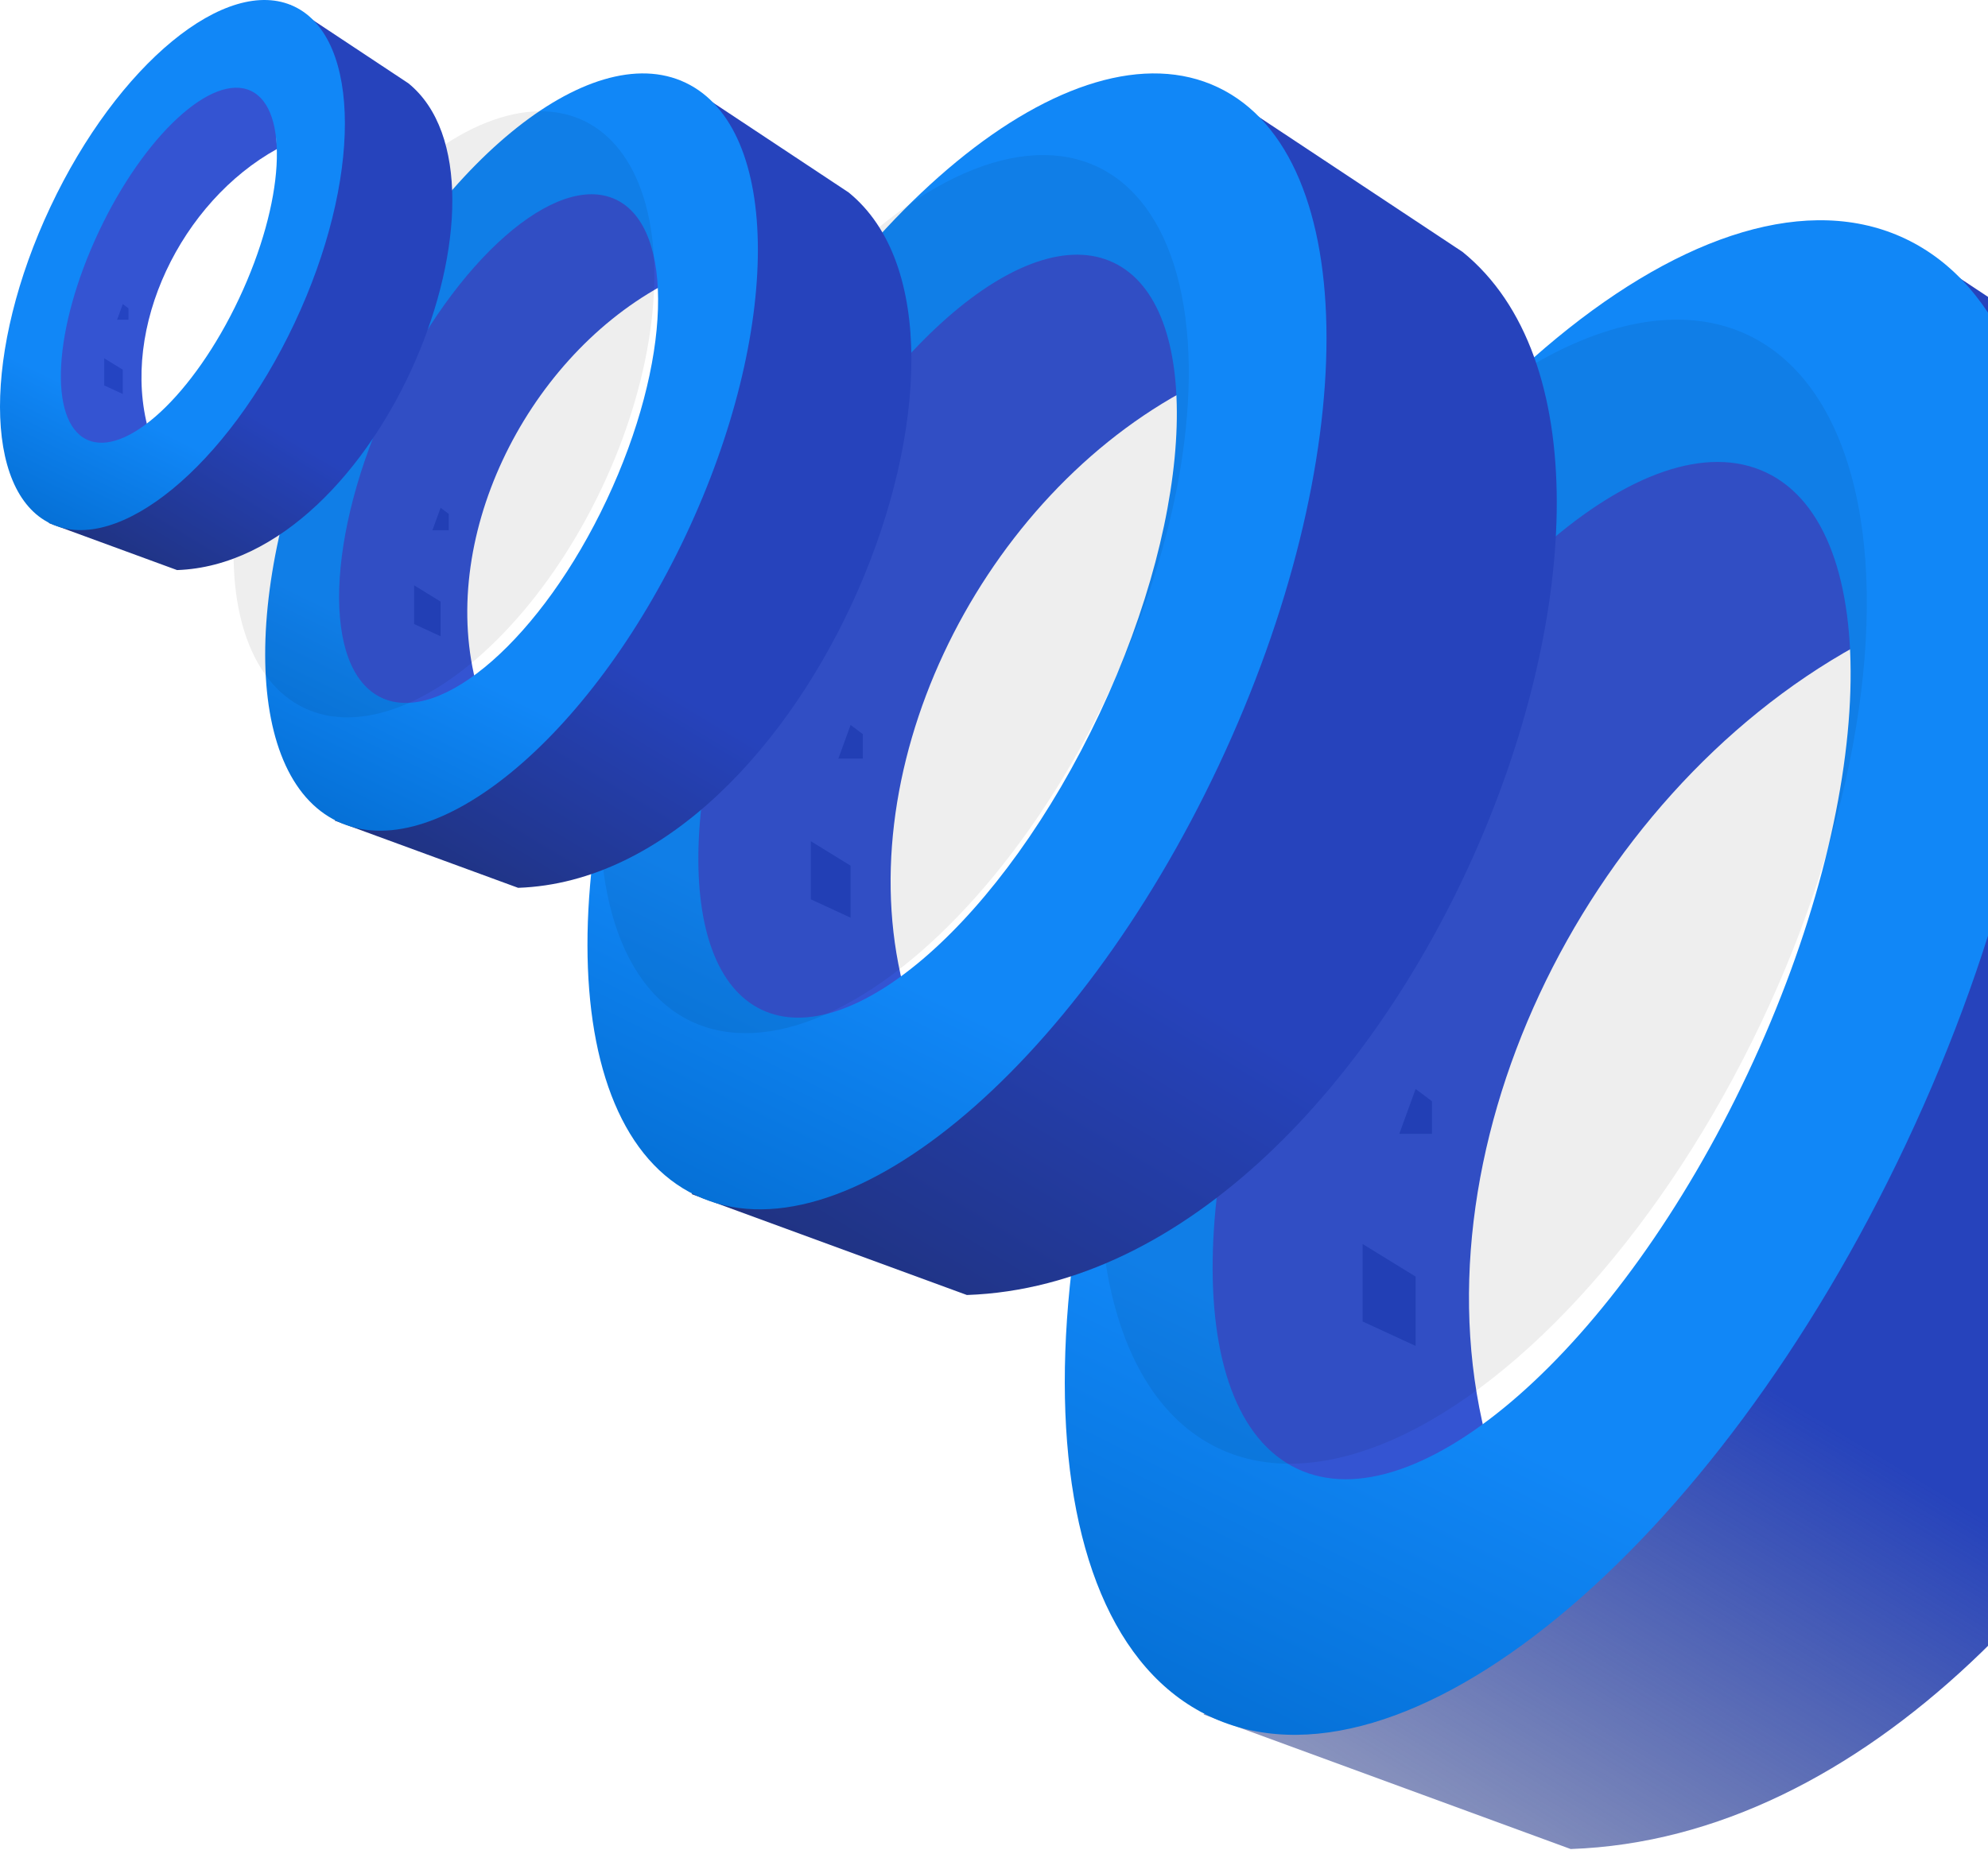 <svg width="490" height="456" viewBox="0 0 490 456" fill="none" xmlns="http://www.w3.org/2000/svg">
<path d="M550.033 112.971L466.575 57.667L460.533 280.541L296.642 422.67L387.139 455.852C531.934 450.825 635.502 182.352 550.033 112.971Z" fill="url(#paint0_linear_69_148)"/>
<path d="M457.525 159.225C390.156 196.429 346.918 284.914 367.028 357.312L356.973 373.4L317.758 382.45L288.598 365.356L279.549 346.251V309.047L288.598 267.821L305.692 214.528L332.841 159.225L373.062 111.965L454.509 102.916L457.525 159.225Z" fill="#3454D2"/>
<path fill-rule="evenodd" clip-rule="evenodd" d="M298.107 423.121C345.583 445.711 422.473 382.484 469.847 281.9C517.221 181.316 517.138 81.465 469.662 58.876C422.186 36.287 345.295 99.514 297.922 200.097C250.548 300.681 250.631 400.532 298.107 423.121ZM319.681 362.077C349.1 376.075 398.841 332.447 430.781 264.633C462.721 196.818 464.765 130.497 435.346 116.499C405.927 102.501 356.186 146.129 324.246 213.943C292.306 281.758 290.262 348.08 319.681 362.077Z" fill="url(#paint1_linear_69_148)"/>
<path d="M348.92 331.822L335.848 325.789V306.684L348.92 314.728V331.822Z" fill="#2444C2"/>
<path d="M344.898 279.535H352.942V271.491L348.92 268.474L344.898 279.535Z" fill="#2444C2"/>
<ellipse cx="365.594" cy="219.836" rx="75.725" ry="151.955" transform="rotate(25.44 365.594 219.836)" fill="black" fill-opacity="0.07"/>
<path d="M360.488 62.103L297.895 20.626L293.363 187.781L170.445 294.378L238.318 319.265C346.914 315.494 424.59 114.139 360.488 62.103Z" fill="url(#paint2_linear_69_148)"/>
<path d="M291.107 96.794C240.58 124.697 208.152 191.061 223.234 245.359L215.693 257.426L186.282 264.213L164.412 251.392L157.625 237.064V209.161L164.412 178.241L177.232 138.272L197.594 96.794L227.76 61.349L288.845 54.562L291.107 96.794Z" fill="#3454D2"/>
<path fill-rule="evenodd" clip-rule="evenodd" d="M171.544 294.716C207.15 311.658 264.819 264.238 300.349 188.8C335.879 113.363 335.817 38.474 300.21 21.532C264.603 4.59 206.935 52.011 171.405 127.448C135.874 202.886 135.937 277.774 171.544 294.716ZM187.724 248.933C209.788 259.431 247.094 226.711 271.049 175.85C295.004 124.989 296.537 75.248 274.473 64.75C252.409 54.251 215.103 86.972 191.148 137.833C167.193 188.694 165.66 238.435 187.724 248.933Z" fill="url(#paint3_linear_69_148)"/>
<path d="M209.653 226.242L199.85 221.717V207.389L209.653 213.422V226.242Z" fill="#2444C2"/>
<path d="M206.637 187.027H212.67V180.994L209.653 178.731L206.637 187.027Z" fill="#2444C2"/>
<ellipse cx="220.451" cy="146.47" rx="58.121" ry="116.63" transform="rotate(25.44 220.451 146.47)" fill="black" fill-opacity="0.07"/>
<path d="M209.157 47.436L167.427 19.784L164.406 131.223L82.459 202.289L127.708 218.881C200.107 216.367 251.892 82.127 209.157 47.436Z" fill="url(#paint4_linear_69_148)"/>
<path d="M162.902 70.564C129.216 89.166 107.597 133.41 117.652 169.609L112.625 177.653L93.017 182.178L78.437 173.631L73.912 164.079V145.476L78.437 124.863L86.984 98.216L100.559 70.564L120.669 46.933L161.394 42.408L162.902 70.564Z" fill="#3454D2"/>
<path fill-rule="evenodd" clip-rule="evenodd" d="M83.191 202.514C106.929 213.809 145.376 182.195 169.063 131.902C192.75 81.61 192.709 31.683 168.97 20.388C145.232 9.093 106.786 40.707 83.098 91C59.411 141.293 59.452 191.22 83.191 202.514ZM93.978 171.992C108.688 178.991 133.559 157.177 149.529 123.269C165.5 89.361 166.522 56.199 151.812 49.2C137.102 42.201 112.231 64.015 96.261 97.923C80.291 131.831 79.269 164.993 93.978 171.992Z" fill="url(#paint5_linear_69_148)"/>
<path d="M108.598 156.864L102.062 153.847V144.295L108.598 148.317V156.864Z" fill="#2444C2"/>
<path d="M106.587 130.72H110.609V126.698L108.598 125.189L106.587 130.72Z" fill="#2444C2"/>
<ellipse cx="109.424" cy="102.149" rx="42.935" ry="80.168" transform="rotate(25.44 109.424 102.149)" fill="black" fill-opacity="0.07"/>
<path d="M100.656 20.535L71.445 1.179L69.331 79.185L11.969 128.93L43.643 140.544C94.321 138.784 130.57 44.818 100.656 20.535Z" fill="url(#paint6_linear_69_148)"/>
<path d="M68.278 36.724C44.698 49.746 29.565 80.716 36.604 106.055L33.085 111.686L19.359 114.853L9.153 108.87L5.986 102.183V89.162L9.153 74.733L15.136 56.08L24.638 36.724L38.715 20.183L67.222 17.016L68.278 36.724Z" fill="#3454D2"/>
<path fill-rule="evenodd" clip-rule="evenodd" d="M12.481 129.088C29.098 136.994 56.01 114.865 72.591 79.66C89.172 44.456 89.143 9.508 72.526 1.602C55.909 -6.304 28.998 15.825 12.417 51.029C-4.164 86.234 -4.135 121.182 12.481 129.088ZM21.383 108.365C30.934 112.909 47.739 97.352 58.918 73.617C70.097 49.882 71.416 26.957 61.866 22.413C52.315 17.868 35.51 33.426 24.331 57.161C13.152 80.896 11.832 103.821 21.383 108.365Z" fill="url(#paint7_linear_69_148)"/>
<path d="M30.266 97.133L25.691 95.022V88.335L30.266 91.15V97.133Z" fill="#2444C2"/>
<path d="M28.858 78.833H31.674V76.017L30.266 74.962L28.858 78.833Z" fill="#2444C2"/>
<defs>
<linearGradient id="paint0_linear_69_148" x1="523.208" y1="98.631" x2="313.231" y2="447.308" gradientUnits="userSpaceOnUse">
<stop offset="0.623" stop-color="#2643BC"/>
<stop offset="1" stop-color="#1F317C" stop-opacity="0.47"/>
<stop offset="1" stop-color="#1F317C"/>
</linearGradient>
<linearGradient id="paint1_linear_69_148" x1="460.408" y1="53.939" x2="282.024" y2="417.642" gradientUnits="userSpaceOnUse">
<stop offset="0.764" stop-color="#1187F7"/>
<stop offset="1" stop-color="#0570D6"/>
</linearGradient>
<linearGradient id="paint2_linear_69_148" x1="340.369" y1="51.349" x2="182.887" y2="312.857" gradientUnits="userSpaceOnUse">
<stop offset="0.623" stop-color="#2643BC"/>
<stop offset="1" stop-color="#1F317C"/>
</linearGradient>
<linearGradient id="paint3_linear_69_148" x1="293.269" y1="17.83" x2="159.481" y2="290.607" gradientUnits="userSpaceOnUse">
<stop offset="0.764" stop-color="#1187F7"/>
<stop offset="1" stop-color="#0570D6"/>
</linearGradient>
<linearGradient id="paint4_linear_69_148" x1="195.744" y1="40.266" x2="90.754" y2="214.608" gradientUnits="userSpaceOnUse">
<stop offset="0.623" stop-color="#2643BC"/>
<stop offset="1" stop-color="#1F317C"/>
</linearGradient>
<linearGradient id="paint5_linear_69_148" x1="164.343" y1="17.92" x2="75.149" y2="199.775" gradientUnits="userSpaceOnUse">
<stop offset="0.764" stop-color="#1187F7"/>
<stop offset="1" stop-color="#0570D6"/>
</linearGradient>
<linearGradient id="paint6_linear_69_148" x1="91.267" y1="15.516" x2="17.775" y2="137.553" gradientUnits="userSpaceOnUse">
<stop offset="0.623" stop-color="#2643BC"/>
<stop offset="1" stop-color="#1F317C"/>
</linearGradient>
<linearGradient id="paint7_linear_69_148" x1="69.287" y1="-0.126" x2="6.852" y2="127.17" gradientUnits="userSpaceOnUse">
<stop offset="0.764" stop-color="#1187F7"/>
<stop offset="1" stop-color="#0570D6"/>
</linearGradient>
</defs>
</svg>
